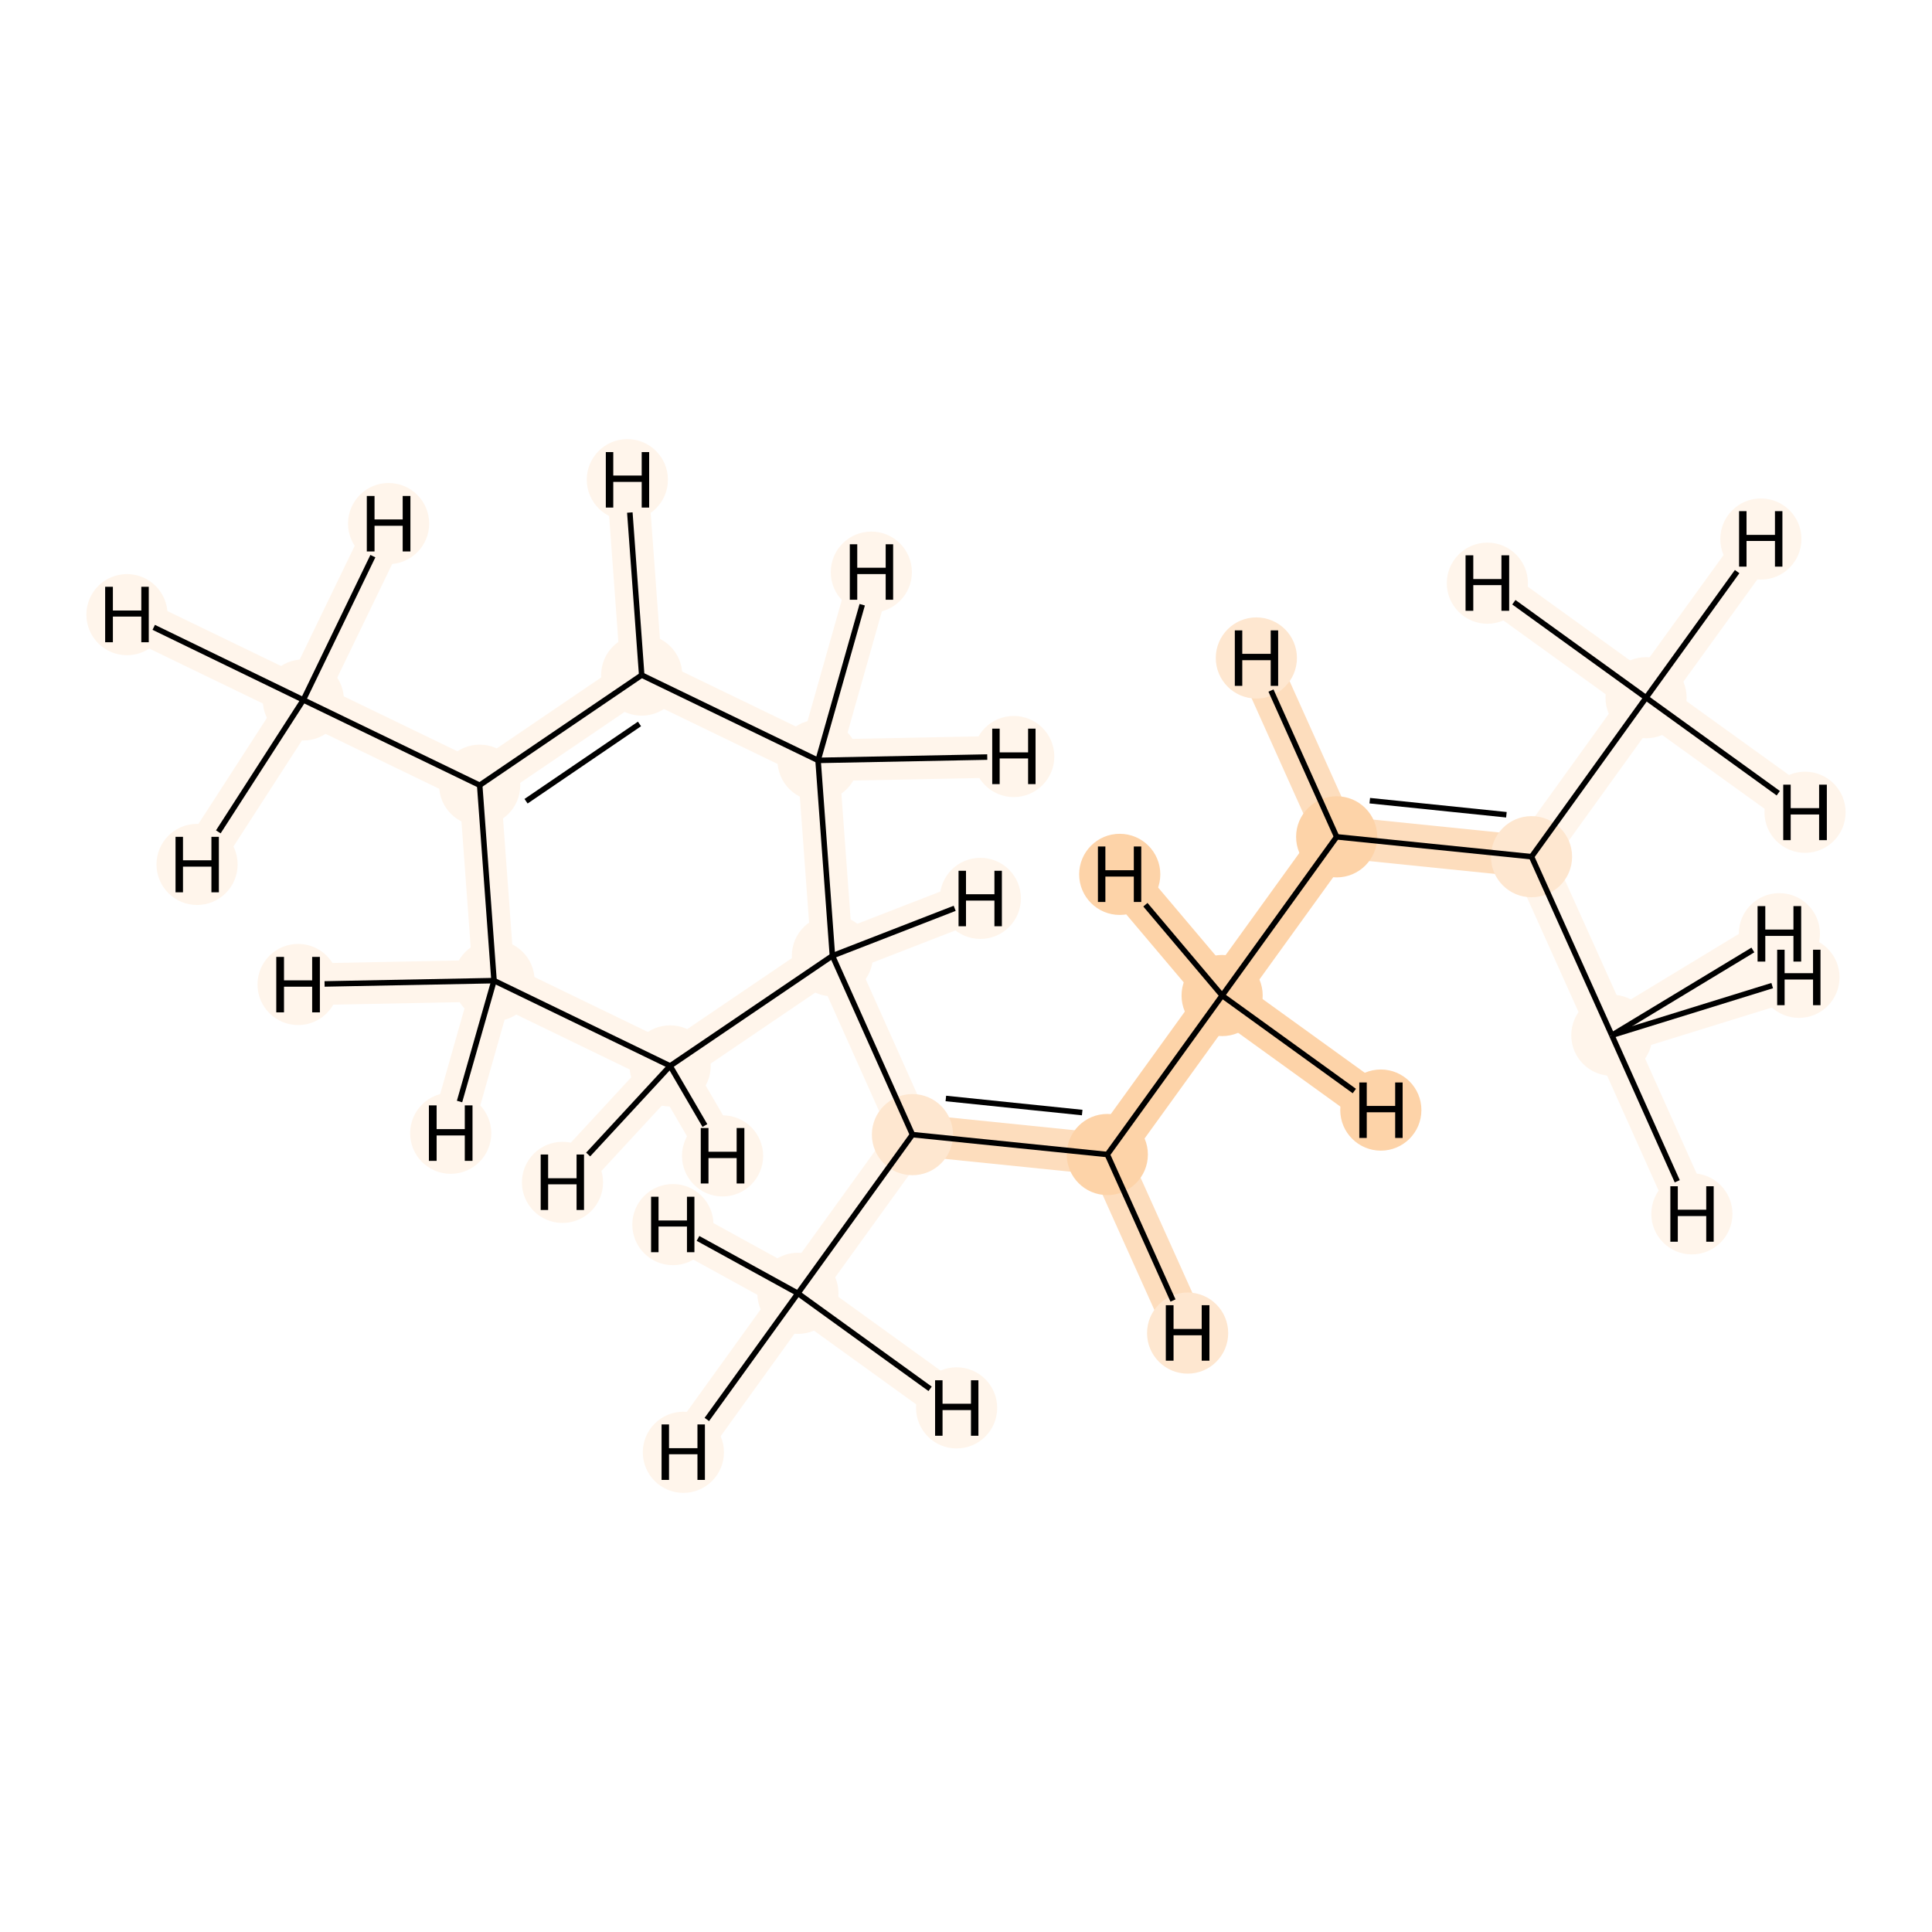 <?xml version='1.0' encoding='iso-8859-1'?>
<svg version='1.1' baseProfile='full'
              xmlns='http://www.w3.org/2000/svg'
                      xmlns:rdkit='http://www.rdkit.org/xml'
                      xmlns:xlink='http://www.w3.org/1999/xlink'
                  xml:space='preserve'
width='700px' height='700px' viewBox='0 0 700 700'>
<!-- END OF HEADER -->
<rect style='opacity:1.0;fill:#FFFFFF;stroke:none' width='700.0' height='700.0' x='0.0' y='0.0'> </rect>
<path d='M 596.4,252.8 L 554.9,310.4' style='fill:none;fill-rule:evenodd;stroke:#FFF5EB;stroke-width:15.1px;stroke-linecap:butt;stroke-linejoin:miter;stroke-opacity:1' />
<path d='M 596.4,252.8 L 654.0,294.3' style='fill:none;fill-rule:evenodd;stroke:#FFF5EB;stroke-width:15.1px;stroke-linecap:butt;stroke-linejoin:miter;stroke-opacity:1' />
<path d='M 596.4,252.8 L 538.9,211.3' style='fill:none;fill-rule:evenodd;stroke:#FFF5EB;stroke-width:15.1px;stroke-linecap:butt;stroke-linejoin:miter;stroke-opacity:1' />
<path d='M 596.4,252.8 L 638.0,195.3' style='fill:none;fill-rule:evenodd;stroke:#FFF5EB;stroke-width:15.1px;stroke-linecap:butt;stroke-linejoin:miter;stroke-opacity:1' />
<path d='M 554.9,310.4 L 484.3,303.2' style='fill:none;fill-rule:evenodd;stroke:#FDDDBD;stroke-width:15.1px;stroke-linecap:butt;stroke-linejoin:miter;stroke-opacity:1' />
<path d='M 554.9,310.4 L 584.0,375.1' style='fill:none;fill-rule:evenodd;stroke:#FFF5EB;stroke-width:15.1px;stroke-linecap:butt;stroke-linejoin:miter;stroke-opacity:1' />
<path d='M 484.3,303.2 L 442.8,360.7' style='fill:none;fill-rule:evenodd;stroke:#FDD3A8;stroke-width:15.1px;stroke-linecap:butt;stroke-linejoin:miter;stroke-opacity:1' />
<path d='M 484.3,303.2 L 455.2,238.4' style='fill:none;fill-rule:evenodd;stroke:#FDDDBD;stroke-width:15.1px;stroke-linecap:butt;stroke-linejoin:miter;stroke-opacity:1' />
<path d='M 442.8,360.7 L 401.2,418.3' style='fill:none;fill-rule:evenodd;stroke:#FDD3A8;stroke-width:15.1px;stroke-linecap:butt;stroke-linejoin:miter;stroke-opacity:1' />
<path d='M 442.8,360.7 L 405.7,316.8' style='fill:none;fill-rule:evenodd;stroke:#FDD3A8;stroke-width:15.1px;stroke-linecap:butt;stroke-linejoin:miter;stroke-opacity:1' />
<path d='M 442.8,360.7 L 500.3,402.2' style='fill:none;fill-rule:evenodd;stroke:#FDD3A8;stroke-width:15.1px;stroke-linecap:butt;stroke-linejoin:miter;stroke-opacity:1' />
<path d='M 401.2,418.3 L 330.6,411.1' style='fill:none;fill-rule:evenodd;stroke:#FDDDBD;stroke-width:15.1px;stroke-linecap:butt;stroke-linejoin:miter;stroke-opacity:1' />
<path d='M 401.2,418.3 L 430.3,483.0' style='fill:none;fill-rule:evenodd;stroke:#FDDDBD;stroke-width:15.1px;stroke-linecap:butt;stroke-linejoin:miter;stroke-opacity:1' />
<path d='M 330.6,411.1 L 301.6,346.3' style='fill:none;fill-rule:evenodd;stroke:#FFF5EB;stroke-width:15.1px;stroke-linecap:butt;stroke-linejoin:miter;stroke-opacity:1' />
<path d='M 330.6,411.1 L 289.1,468.6' style='fill:none;fill-rule:evenodd;stroke:#FFF5EB;stroke-width:15.1px;stroke-linecap:butt;stroke-linejoin:miter;stroke-opacity:1' />
<path d='M 301.6,346.3 L 242.8,386.2' style='fill:none;fill-rule:evenodd;stroke:#FFF5EB;stroke-width:15.1px;stroke-linecap:butt;stroke-linejoin:miter;stroke-opacity:1' />
<path d='M 301.6,346.3 L 296.4,275.5' style='fill:none;fill-rule:evenodd;stroke:#FFF5EB;stroke-width:15.1px;stroke-linecap:butt;stroke-linejoin:miter;stroke-opacity:1' />
<path d='M 301.6,346.3 L 355.2,325.5' style='fill:none;fill-rule:evenodd;stroke:#FFF5EB;stroke-width:15.1px;stroke-linecap:butt;stroke-linejoin:miter;stroke-opacity:1' />
<path d='M 242.8,386.2 L 179.0,355.3' style='fill:none;fill-rule:evenodd;stroke:#FFF5EB;stroke-width:15.1px;stroke-linecap:butt;stroke-linejoin:miter;stroke-opacity:1' />
<path d='M 242.8,386.2 L 261.8,418.8' style='fill:none;fill-rule:evenodd;stroke:#FFF5EB;stroke-width:15.1px;stroke-linecap:butt;stroke-linejoin:miter;stroke-opacity:1' />
<path d='M 242.8,386.2 L 203.8,428.4' style='fill:none;fill-rule:evenodd;stroke:#FFF5EB;stroke-width:15.1px;stroke-linecap:butt;stroke-linejoin:miter;stroke-opacity:1' />
<path d='M 179.0,355.3 L 173.8,284.5' style='fill:none;fill-rule:evenodd;stroke:#FFF5EB;stroke-width:15.1px;stroke-linecap:butt;stroke-linejoin:miter;stroke-opacity:1' />
<path d='M 179.0,355.3 L 163.3,410.6' style='fill:none;fill-rule:evenodd;stroke:#FFF5EB;stroke-width:15.1px;stroke-linecap:butt;stroke-linejoin:miter;stroke-opacity:1' />
<path d='M 179.0,355.3 L 108.0,356.7' style='fill:none;fill-rule:evenodd;stroke:#FFF5EB;stroke-width:15.1px;stroke-linecap:butt;stroke-linejoin:miter;stroke-opacity:1' />
<path d='M 173.8,284.5 L 232.5,244.6' style='fill:none;fill-rule:evenodd;stroke:#FFF5EB;stroke-width:15.1px;stroke-linecap:butt;stroke-linejoin:miter;stroke-opacity:1' />
<path d='M 173.8,284.5 L 109.9,253.6' style='fill:none;fill-rule:evenodd;stroke:#FFF5EB;stroke-width:15.1px;stroke-linecap:butt;stroke-linejoin:miter;stroke-opacity:1' />
<path d='M 232.5,244.6 L 296.4,275.5' style='fill:none;fill-rule:evenodd;stroke:#FFF5EB;stroke-width:15.1px;stroke-linecap:butt;stroke-linejoin:miter;stroke-opacity:1' />
<path d='M 232.5,244.6 L 227.3,173.8' style='fill:none;fill-rule:evenodd;stroke:#FFF5EB;stroke-width:15.1px;stroke-linecap:butt;stroke-linejoin:miter;stroke-opacity:1' />
<path d='M 296.4,275.5 L 315.7,207.3' style='fill:none;fill-rule:evenodd;stroke:#FFF5EB;stroke-width:15.1px;stroke-linecap:butt;stroke-linejoin:miter;stroke-opacity:1' />
<path d='M 296.4,275.5 L 367.3,274.1' style='fill:none;fill-rule:evenodd;stroke:#FFF5EB;stroke-width:15.1px;stroke-linecap:butt;stroke-linejoin:miter;stroke-opacity:1' />
<path d='M 109.9,253.6 L 140.8,189.7' style='fill:none;fill-rule:evenodd;stroke:#FFF5EB;stroke-width:15.1px;stroke-linecap:butt;stroke-linejoin:miter;stroke-opacity:1' />
<path d='M 109.9,253.6 L 71.4,313.2' style='fill:none;fill-rule:evenodd;stroke:#FFF5EB;stroke-width:15.1px;stroke-linecap:butt;stroke-linejoin:miter;stroke-opacity:1' />
<path d='M 109.9,253.6 L 46.0,222.7' style='fill:none;fill-rule:evenodd;stroke:#FFF5EB;stroke-width:15.1px;stroke-linecap:butt;stroke-linejoin:miter;stroke-opacity:1' />
<path d='M 289.1,468.6 L 346.6,510.1' style='fill:none;fill-rule:evenodd;stroke:#FFF5EB;stroke-width:15.1px;stroke-linecap:butt;stroke-linejoin:miter;stroke-opacity:1' />
<path d='M 289.1,468.6 L 243.8,443.7' style='fill:none;fill-rule:evenodd;stroke:#FFF5EB;stroke-width:15.1px;stroke-linecap:butt;stroke-linejoin:miter;stroke-opacity:1' />
<path d='M 289.1,468.6 L 247.6,526.2' style='fill:none;fill-rule:evenodd;stroke:#FFF5EB;stroke-width:15.1px;stroke-linecap:butt;stroke-linejoin:miter;stroke-opacity:1' />
<path d='M 584.0,375.1 L 651.8,354.1' style='fill:none;fill-rule:evenodd;stroke:#FFF5EB;stroke-width:15.1px;stroke-linecap:butt;stroke-linejoin:miter;stroke-opacity:1' />
<path d='M 584.0,375.1 L 644.7,338.3' style='fill:none;fill-rule:evenodd;stroke:#FFF5EB;stroke-width:15.1px;stroke-linecap:butt;stroke-linejoin:miter;stroke-opacity:1' />
<path d='M 584.0,375.1 L 613.0,439.8' style='fill:none;fill-rule:evenodd;stroke:#FFF5EB;stroke-width:15.1px;stroke-linecap:butt;stroke-linejoin:miter;stroke-opacity:1' />
<ellipse cx='596.4' cy='252.8' rx='14.2' ry='14.2'  style='fill:#FFF5EB;fill-rule:evenodd;stroke:#FFF5EB;stroke-width:1.0px;stroke-linecap:butt;stroke-linejoin:miter;stroke-opacity:1' />
<ellipse cx='554.9' cy='310.4' rx='14.2' ry='14.2'  style='fill:#FEE7D0;fill-rule:evenodd;stroke:#FEE7D0;stroke-width:1.0px;stroke-linecap:butt;stroke-linejoin:miter;stroke-opacity:1' />
<ellipse cx='484.3' cy='303.2' rx='14.2' ry='14.2'  style='fill:#FDD3A8;fill-rule:evenodd;stroke:#FDD3A8;stroke-width:1.0px;stroke-linecap:butt;stroke-linejoin:miter;stroke-opacity:1' />
<ellipse cx='442.8' cy='360.7' rx='14.2' ry='14.2'  style='fill:#FDD3A8;fill-rule:evenodd;stroke:#FDD3A8;stroke-width:1.0px;stroke-linecap:butt;stroke-linejoin:miter;stroke-opacity:1' />
<ellipse cx='401.2' cy='418.3' rx='14.2' ry='14.2'  style='fill:#FDD3A8;fill-rule:evenodd;stroke:#FDD3A8;stroke-width:1.0px;stroke-linecap:butt;stroke-linejoin:miter;stroke-opacity:1' />
<ellipse cx='330.6' cy='411.1' rx='14.2' ry='14.2'  style='fill:#FEE7D0;fill-rule:evenodd;stroke:#FEE7D0;stroke-width:1.0px;stroke-linecap:butt;stroke-linejoin:miter;stroke-opacity:1' />
<ellipse cx='301.6' cy='346.3' rx='14.2' ry='14.2'  style='fill:#FFF5EB;fill-rule:evenodd;stroke:#FFF5EB;stroke-width:1.0px;stroke-linecap:butt;stroke-linejoin:miter;stroke-opacity:1' />
<ellipse cx='242.8' cy='386.2' rx='14.2' ry='14.2'  style='fill:#FFF5EB;fill-rule:evenodd;stroke:#FFF5EB;stroke-width:1.0px;stroke-linecap:butt;stroke-linejoin:miter;stroke-opacity:1' />
<ellipse cx='179.0' cy='355.3' rx='14.2' ry='14.2'  style='fill:#FFF5EB;fill-rule:evenodd;stroke:#FFF5EB;stroke-width:1.0px;stroke-linecap:butt;stroke-linejoin:miter;stroke-opacity:1' />
<ellipse cx='173.8' cy='284.5' rx='14.2' ry='14.2'  style='fill:#FFF5EB;fill-rule:evenodd;stroke:#FFF5EB;stroke-width:1.0px;stroke-linecap:butt;stroke-linejoin:miter;stroke-opacity:1' />
<ellipse cx='232.5' cy='244.6' rx='14.2' ry='14.2'  style='fill:#FFF5EB;fill-rule:evenodd;stroke:#FFF5EB;stroke-width:1.0px;stroke-linecap:butt;stroke-linejoin:miter;stroke-opacity:1' />
<ellipse cx='296.4' cy='275.5' rx='14.2' ry='14.2'  style='fill:#FFF5EB;fill-rule:evenodd;stroke:#FFF5EB;stroke-width:1.0px;stroke-linecap:butt;stroke-linejoin:miter;stroke-opacity:1' />
<ellipse cx='109.9' cy='253.6' rx='14.2' ry='14.2'  style='fill:#FFF5EB;fill-rule:evenodd;stroke:#FFF5EB;stroke-width:1.0px;stroke-linecap:butt;stroke-linejoin:miter;stroke-opacity:1' />
<ellipse cx='289.1' cy='468.6' rx='14.2' ry='14.2'  style='fill:#FFF5EB;fill-rule:evenodd;stroke:#FFF5EB;stroke-width:1.0px;stroke-linecap:butt;stroke-linejoin:miter;stroke-opacity:1' />
<ellipse cx='584.0' cy='375.1' rx='14.2' ry='14.2'  style='fill:#FFF5EB;fill-rule:evenodd;stroke:#FFF5EB;stroke-width:1.0px;stroke-linecap:butt;stroke-linejoin:miter;stroke-opacity:1' />
<ellipse cx='654.0' cy='294.3' rx='14.2' ry='14.2'  style='fill:#FFF5EB;fill-rule:evenodd;stroke:#FFF5EB;stroke-width:1.0px;stroke-linecap:butt;stroke-linejoin:miter;stroke-opacity:1' />
<ellipse cx='538.9' cy='211.3' rx='14.2' ry='14.2'  style='fill:#FFF5EB;fill-rule:evenodd;stroke:#FFF5EB;stroke-width:1.0px;stroke-linecap:butt;stroke-linejoin:miter;stroke-opacity:1' />
<ellipse cx='638.0' cy='195.3' rx='14.2' ry='14.2'  style='fill:#FFF5EB;fill-rule:evenodd;stroke:#FFF5EB;stroke-width:1.0px;stroke-linecap:butt;stroke-linejoin:miter;stroke-opacity:1' />
<ellipse cx='455.2' cy='238.4' rx='14.2' ry='14.2'  style='fill:#FEE7D0;fill-rule:evenodd;stroke:#FEE7D0;stroke-width:1.0px;stroke-linecap:butt;stroke-linejoin:miter;stroke-opacity:1' />
<ellipse cx='405.7' cy='316.8' rx='14.2' ry='14.2'  style='fill:#FDD3A8;fill-rule:evenodd;stroke:#FDD3A8;stroke-width:1.0px;stroke-linecap:butt;stroke-linejoin:miter;stroke-opacity:1' />
<ellipse cx='500.3' cy='402.2' rx='14.2' ry='14.2'  style='fill:#FDD3A8;fill-rule:evenodd;stroke:#FDD3A8;stroke-width:1.0px;stroke-linecap:butt;stroke-linejoin:miter;stroke-opacity:1' />
<ellipse cx='430.3' cy='483.0' rx='14.2' ry='14.2'  style='fill:#FEE7D0;fill-rule:evenodd;stroke:#FEE7D0;stroke-width:1.0px;stroke-linecap:butt;stroke-linejoin:miter;stroke-opacity:1' />
<ellipse cx='355.2' cy='325.5' rx='14.2' ry='14.2'  style='fill:#FFF5EB;fill-rule:evenodd;stroke:#FFF5EB;stroke-width:1.0px;stroke-linecap:butt;stroke-linejoin:miter;stroke-opacity:1' />
<ellipse cx='261.8' cy='418.8' rx='14.2' ry='14.2'  style='fill:#FFF5EB;fill-rule:evenodd;stroke:#FFF5EB;stroke-width:1.0px;stroke-linecap:butt;stroke-linejoin:miter;stroke-opacity:1' />
<ellipse cx='203.8' cy='428.4' rx='14.2' ry='14.2'  style='fill:#FFF5EB;fill-rule:evenodd;stroke:#FFF5EB;stroke-width:1.0px;stroke-linecap:butt;stroke-linejoin:miter;stroke-opacity:1' />
<ellipse cx='163.3' cy='410.6' rx='14.2' ry='14.2'  style='fill:#FFF5EB;fill-rule:evenodd;stroke:#FFF5EB;stroke-width:1.0px;stroke-linecap:butt;stroke-linejoin:miter;stroke-opacity:1' />
<ellipse cx='108.0' cy='356.7' rx='14.2' ry='14.2'  style='fill:#FFF5EB;fill-rule:evenodd;stroke:#FFF5EB;stroke-width:1.0px;stroke-linecap:butt;stroke-linejoin:miter;stroke-opacity:1' />
<ellipse cx='227.3' cy='173.8' rx='14.2' ry='14.2'  style='fill:#FFF5EB;fill-rule:evenodd;stroke:#FFF5EB;stroke-width:1.0px;stroke-linecap:butt;stroke-linejoin:miter;stroke-opacity:1' />
<ellipse cx='315.7' cy='207.3' rx='14.2' ry='14.2'  style='fill:#FFF5EB;fill-rule:evenodd;stroke:#FFF5EB;stroke-width:1.0px;stroke-linecap:butt;stroke-linejoin:miter;stroke-opacity:1' />
<ellipse cx='367.3' cy='274.1' rx='14.2' ry='14.2'  style='fill:#FFF5EB;fill-rule:evenodd;stroke:#FFF5EB;stroke-width:1.0px;stroke-linecap:butt;stroke-linejoin:miter;stroke-opacity:1' />
<ellipse cx='140.8' cy='189.7' rx='14.2' ry='14.2'  style='fill:#FFF5EB;fill-rule:evenodd;stroke:#FFF5EB;stroke-width:1.0px;stroke-linecap:butt;stroke-linejoin:miter;stroke-opacity:1' />
<ellipse cx='71.4' cy='313.2' rx='14.2' ry='14.2'  style='fill:#FFF5EB;fill-rule:evenodd;stroke:#FFF5EB;stroke-width:1.0px;stroke-linecap:butt;stroke-linejoin:miter;stroke-opacity:1' />
<ellipse cx='46.0' cy='222.7' rx='14.2' ry='14.2'  style='fill:#FFF5EB;fill-rule:evenodd;stroke:#FFF5EB;stroke-width:1.0px;stroke-linecap:butt;stroke-linejoin:miter;stroke-opacity:1' />
<ellipse cx='346.6' cy='510.1' rx='14.2' ry='14.2'  style='fill:#FFF5EB;fill-rule:evenodd;stroke:#FFF5EB;stroke-width:1.0px;stroke-linecap:butt;stroke-linejoin:miter;stroke-opacity:1' />
<ellipse cx='243.8' cy='443.7' rx='14.2' ry='14.2'  style='fill:#FFF5EB;fill-rule:evenodd;stroke:#FFF5EB;stroke-width:1.0px;stroke-linecap:butt;stroke-linejoin:miter;stroke-opacity:1' />
<ellipse cx='247.6' cy='526.2' rx='14.2' ry='14.2'  style='fill:#FFF5EB;fill-rule:evenodd;stroke:#FFF5EB;stroke-width:1.0px;stroke-linecap:butt;stroke-linejoin:miter;stroke-opacity:1' />
<ellipse cx='651.8' cy='354.1' rx='14.2' ry='14.2'  style='fill:#FFF5EB;fill-rule:evenodd;stroke:#FFF5EB;stroke-width:1.0px;stroke-linecap:butt;stroke-linejoin:miter;stroke-opacity:1' />
<ellipse cx='644.7' cy='338.3' rx='14.2' ry='14.2'  style='fill:#FFF5EB;fill-rule:evenodd;stroke:#FFF5EB;stroke-width:1.0px;stroke-linecap:butt;stroke-linejoin:miter;stroke-opacity:1' />
<ellipse cx='613.0' cy='439.8' rx='14.2' ry='14.2'  style='fill:#FFF5EB;fill-rule:evenodd;stroke:#FFF5EB;stroke-width:1.0px;stroke-linecap:butt;stroke-linejoin:miter;stroke-opacity:1' />
<path class='bond-0 atom-0 atom-1' d='M 596.4,252.8 L 554.9,310.4' style='fill:none;fill-rule:evenodd;stroke:#000000;stroke-width:2.0px;stroke-linecap:butt;stroke-linejoin:miter;stroke-opacity:1' />
<path class='bond-15 atom-0 atom-15' d='M 596.4,252.8 L 644.3,287.4' style='fill:none;fill-rule:evenodd;stroke:#000000;stroke-width:2.0px;stroke-linecap:butt;stroke-linejoin:miter;stroke-opacity:1' />
<path class='bond-16 atom-0 atom-16' d='M 596.4,252.8 L 548.5,218.2' style='fill:none;fill-rule:evenodd;stroke:#000000;stroke-width:2.0px;stroke-linecap:butt;stroke-linejoin:miter;stroke-opacity:1' />
<path class='bond-17 atom-0 atom-17' d='M 596.4,252.8 L 629.4,207.1' style='fill:none;fill-rule:evenodd;stroke:#000000;stroke-width:2.0px;stroke-linecap:butt;stroke-linejoin:miter;stroke-opacity:1' />
<path class='bond-1 atom-1 atom-2' d='M 554.9,310.4 L 484.3,303.2' style='fill:none;fill-rule:evenodd;stroke:#000000;stroke-width:2.0px;stroke-linecap:butt;stroke-linejoin:miter;stroke-opacity:1' />
<path class='bond-1 atom-1 atom-2' d='M 545.8,295.2 L 496.3,290.1' style='fill:none;fill-rule:evenodd;stroke:#000000;stroke-width:2.0px;stroke-linecap:butt;stroke-linejoin:miter;stroke-opacity:1' />
<path class='bond-13 atom-1 atom-14' d='M 554.9,310.4 L 584.0,375.1' style='fill:none;fill-rule:evenodd;stroke:#000000;stroke-width:2.0px;stroke-linecap:butt;stroke-linejoin:miter;stroke-opacity:1' />
<path class='bond-2 atom-2 atom-3' d='M 484.3,303.2 L 442.8,360.7' style='fill:none;fill-rule:evenodd;stroke:#000000;stroke-width:2.0px;stroke-linecap:butt;stroke-linejoin:miter;stroke-opacity:1' />
<path class='bond-18 atom-2 atom-18' d='M 484.3,303.2 L 460.5,250.2' style='fill:none;fill-rule:evenodd;stroke:#000000;stroke-width:2.0px;stroke-linecap:butt;stroke-linejoin:miter;stroke-opacity:1' />
<path class='bond-3 atom-3 atom-4' d='M 442.8,360.7 L 401.2,418.3' style='fill:none;fill-rule:evenodd;stroke:#000000;stroke-width:2.0px;stroke-linecap:butt;stroke-linejoin:miter;stroke-opacity:1' />
<path class='bond-19 atom-3 atom-19' d='M 442.8,360.7 L 415.0,327.8' style='fill:none;fill-rule:evenodd;stroke:#000000;stroke-width:2.0px;stroke-linecap:butt;stroke-linejoin:miter;stroke-opacity:1' />
<path class='bond-20 atom-3 atom-20' d='M 442.8,360.7 L 490.7,395.3' style='fill:none;fill-rule:evenodd;stroke:#000000;stroke-width:2.0px;stroke-linecap:butt;stroke-linejoin:miter;stroke-opacity:1' />
<path class='bond-4 atom-4 atom-5' d='M 401.2,418.3 L 330.6,411.1' style='fill:none;fill-rule:evenodd;stroke:#000000;stroke-width:2.0px;stroke-linecap:butt;stroke-linejoin:miter;stroke-opacity:1' />
<path class='bond-4 atom-4 atom-5' d='M 392.1,403.1 L 342.7,398.0' style='fill:none;fill-rule:evenodd;stroke:#000000;stroke-width:2.0px;stroke-linecap:butt;stroke-linejoin:miter;stroke-opacity:1' />
<path class='bond-21 atom-4 atom-21' d='M 401.2,418.3 L 425.0,471.2' style='fill:none;fill-rule:evenodd;stroke:#000000;stroke-width:2.0px;stroke-linecap:butt;stroke-linejoin:miter;stroke-opacity:1' />
<path class='bond-5 atom-5 atom-6' d='M 330.6,411.1 L 301.6,346.3' style='fill:none;fill-rule:evenodd;stroke:#000000;stroke-width:2.0px;stroke-linecap:butt;stroke-linejoin:miter;stroke-opacity:1' />
<path class='bond-12 atom-5 atom-13' d='M 330.6,411.1 L 289.1,468.6' style='fill:none;fill-rule:evenodd;stroke:#000000;stroke-width:2.0px;stroke-linecap:butt;stroke-linejoin:miter;stroke-opacity:1' />
<path class='bond-6 atom-6 atom-7' d='M 301.6,346.3 L 242.8,386.2' style='fill:none;fill-rule:evenodd;stroke:#000000;stroke-width:2.0px;stroke-linecap:butt;stroke-linejoin:miter;stroke-opacity:1' />
<path class='bond-14 atom-11 atom-6' d='M 296.4,275.5 L 301.6,346.3' style='fill:none;fill-rule:evenodd;stroke:#000000;stroke-width:2.0px;stroke-linecap:butt;stroke-linejoin:miter;stroke-opacity:1' />
<path class='bond-22 atom-6 atom-22' d='M 301.6,346.3 L 345.9,329.1' style='fill:none;fill-rule:evenodd;stroke:#000000;stroke-width:2.0px;stroke-linecap:butt;stroke-linejoin:miter;stroke-opacity:1' />
<path class='bond-7 atom-7 atom-8' d='M 242.8,386.2 L 179.0,355.3' style='fill:none;fill-rule:evenodd;stroke:#000000;stroke-width:2.0px;stroke-linecap:butt;stroke-linejoin:miter;stroke-opacity:1' />
<path class='bond-23 atom-7 atom-23' d='M 242.8,386.2 L 255.4,407.8' style='fill:none;fill-rule:evenodd;stroke:#000000;stroke-width:2.0px;stroke-linecap:butt;stroke-linejoin:miter;stroke-opacity:1' />
<path class='bond-24 atom-7 atom-24' d='M 242.8,386.2 L 213.1,418.3' style='fill:none;fill-rule:evenodd;stroke:#000000;stroke-width:2.0px;stroke-linecap:butt;stroke-linejoin:miter;stroke-opacity:1' />
<path class='bond-8 atom-8 atom-9' d='M 179.0,355.3 L 173.8,284.5' style='fill:none;fill-rule:evenodd;stroke:#000000;stroke-width:2.0px;stroke-linecap:butt;stroke-linejoin:miter;stroke-opacity:1' />
<path class='bond-25 atom-8 atom-25' d='M 179.0,355.3 L 166.5,399.1' style='fill:none;fill-rule:evenodd;stroke:#000000;stroke-width:2.0px;stroke-linecap:butt;stroke-linejoin:miter;stroke-opacity:1' />
<path class='bond-26 atom-8 atom-26' d='M 179.0,355.3 L 117.6,356.5' style='fill:none;fill-rule:evenodd;stroke:#000000;stroke-width:2.0px;stroke-linecap:butt;stroke-linejoin:miter;stroke-opacity:1' />
<path class='bond-9 atom-9 atom-10' d='M 173.8,284.5 L 232.5,244.6' style='fill:none;fill-rule:evenodd;stroke:#000000;stroke-width:2.0px;stroke-linecap:butt;stroke-linejoin:miter;stroke-opacity:1' />
<path class='bond-9 atom-9 atom-10' d='M 190.6,290.3 L 231.7,262.3' style='fill:none;fill-rule:evenodd;stroke:#000000;stroke-width:2.0px;stroke-linecap:butt;stroke-linejoin:miter;stroke-opacity:1' />
<path class='bond-11 atom-9 atom-12' d='M 173.8,284.5 L 109.9,253.6' style='fill:none;fill-rule:evenodd;stroke:#000000;stroke-width:2.0px;stroke-linecap:butt;stroke-linejoin:miter;stroke-opacity:1' />
<path class='bond-10 atom-10 atom-11' d='M 232.5,244.6 L 296.4,275.5' style='fill:none;fill-rule:evenodd;stroke:#000000;stroke-width:2.0px;stroke-linecap:butt;stroke-linejoin:miter;stroke-opacity:1' />
<path class='bond-27 atom-10 atom-27' d='M 232.5,244.6 L 228.2,185.7' style='fill:none;fill-rule:evenodd;stroke:#000000;stroke-width:2.0px;stroke-linecap:butt;stroke-linejoin:miter;stroke-opacity:1' />
<path class='bond-28 atom-11 atom-28' d='M 296.4,275.5 L 312.4,219.1' style='fill:none;fill-rule:evenodd;stroke:#000000;stroke-width:2.0px;stroke-linecap:butt;stroke-linejoin:miter;stroke-opacity:1' />
<path class='bond-29 atom-11 atom-29' d='M 296.4,275.5 L 357.7,274.3' style='fill:none;fill-rule:evenodd;stroke:#000000;stroke-width:2.0px;stroke-linecap:butt;stroke-linejoin:miter;stroke-opacity:1' />
<path class='bond-30 atom-12 atom-30' d='M 109.9,253.6 L 135.1,201.5' style='fill:none;fill-rule:evenodd;stroke:#000000;stroke-width:2.0px;stroke-linecap:butt;stroke-linejoin:miter;stroke-opacity:1' />
<path class='bond-31 atom-12 atom-31' d='M 109.9,253.6 L 79.1,301.4' style='fill:none;fill-rule:evenodd;stroke:#000000;stroke-width:2.0px;stroke-linecap:butt;stroke-linejoin:miter;stroke-opacity:1' />
<path class='bond-32 atom-12 atom-32' d='M 109.9,253.6 L 55.7,227.3' style='fill:none;fill-rule:evenodd;stroke:#000000;stroke-width:2.0px;stroke-linecap:butt;stroke-linejoin:miter;stroke-opacity:1' />
<path class='bond-33 atom-13 atom-33' d='M 289.1,468.6 L 337.0,503.2' style='fill:none;fill-rule:evenodd;stroke:#000000;stroke-width:2.0px;stroke-linecap:butt;stroke-linejoin:miter;stroke-opacity:1' />
<path class='bond-34 atom-13 atom-34' d='M 289.1,468.6 L 252.9,448.7' style='fill:none;fill-rule:evenodd;stroke:#000000;stroke-width:2.0px;stroke-linecap:butt;stroke-linejoin:miter;stroke-opacity:1' />
<path class='bond-35 atom-13 atom-35' d='M 289.1,468.6 L 256.1,514.3' style='fill:none;fill-rule:evenodd;stroke:#000000;stroke-width:2.0px;stroke-linecap:butt;stroke-linejoin:miter;stroke-opacity:1' />
<path class='bond-36 atom-14 atom-36' d='M 584.0,375.1 L 642.1,357.1' style='fill:none;fill-rule:evenodd;stroke:#000000;stroke-width:2.0px;stroke-linecap:butt;stroke-linejoin:miter;stroke-opacity:1' />
<path class='bond-37 atom-14 atom-37' d='M 584.0,375.1 L 635.1,344.2' style='fill:none;fill-rule:evenodd;stroke:#000000;stroke-width:2.0px;stroke-linecap:butt;stroke-linejoin:miter;stroke-opacity:1' />
<path class='bond-38 atom-14 atom-38' d='M 584.0,375.1 L 607.7,428.0' style='fill:none;fill-rule:evenodd;stroke:#000000;stroke-width:2.0px;stroke-linecap:butt;stroke-linejoin:miter;stroke-opacity:1' />
<path  class='atom-15' d='M 646.1 284.3
L 648.8 284.3
L 648.8 292.8
L 659.1 292.8
L 659.1 284.3
L 661.9 284.3
L 661.9 304.4
L 659.1 304.4
L 659.1 295.1
L 648.8 295.1
L 648.8 304.4
L 646.1 304.4
L 646.1 284.3
' fill='#000000'/>
<path  class='atom-16' d='M 531.0 201.2
L 533.8 201.2
L 533.8 209.8
L 544.0 209.8
L 544.0 201.2
L 546.8 201.2
L 546.8 221.3
L 544.0 221.3
L 544.0 212.0
L 533.8 212.0
L 533.8 221.3
L 531.0 221.3
L 531.0 201.2
' fill='#000000'/>
<path  class='atom-17' d='M 630.1 185.2
L 632.8 185.2
L 632.8 193.8
L 643.1 193.8
L 643.1 185.2
L 645.8 185.2
L 645.8 205.3
L 643.1 205.3
L 643.1 196.0
L 632.8 196.0
L 632.8 205.3
L 630.1 205.3
L 630.1 185.2
' fill='#000000'/>
<path  class='atom-18' d='M 447.4 228.4
L 450.1 228.4
L 450.1 236.9
L 460.4 236.9
L 460.4 228.4
L 463.1 228.4
L 463.1 248.5
L 460.4 248.5
L 460.4 239.2
L 450.1 239.2
L 450.1 248.5
L 447.4 248.5
L 447.4 228.4
' fill='#000000'/>
<path  class='atom-19' d='M 397.8 306.7
L 400.5 306.7
L 400.5 315.3
L 410.8 315.3
L 410.8 306.7
L 413.5 306.7
L 413.5 326.8
L 410.8 326.8
L 410.8 317.6
L 400.5 317.6
L 400.5 326.8
L 397.8 326.8
L 397.8 306.7
' fill='#000000'/>
<path  class='atom-20' d='M 492.5 392.2
L 495.2 392.2
L 495.2 400.7
L 505.5 400.7
L 505.5 392.2
L 508.2 392.2
L 508.2 412.3
L 505.5 412.3
L 505.5 403.0
L 495.2 403.0
L 495.2 412.3
L 492.5 412.3
L 492.5 392.2
' fill='#000000'/>
<path  class='atom-21' d='M 422.4 472.9
L 425.2 472.9
L 425.2 481.5
L 435.4 481.5
L 435.4 472.9
L 438.2 472.9
L 438.2 493.0
L 435.4 493.0
L 435.4 483.8
L 425.2 483.8
L 425.2 493.0
L 422.4 493.0
L 422.4 472.9
' fill='#000000'/>
<path  class='atom-22' d='M 347.3 315.5
L 350.0 315.5
L 350.0 324.0
L 360.3 324.0
L 360.3 315.5
L 363.0 315.5
L 363.0 335.6
L 360.3 335.6
L 360.3 326.3
L 350.0 326.3
L 350.0 335.6
L 347.3 335.6
L 347.3 315.5
' fill='#000000'/>
<path  class='atom-23' d='M 253.9 408.7
L 256.7 408.7
L 256.7 417.3
L 266.9 417.3
L 266.9 408.7
L 269.7 408.7
L 269.7 428.8
L 266.9 428.8
L 266.9 419.6
L 256.7 419.6
L 256.7 428.8
L 253.9 428.8
L 253.9 408.7
' fill='#000000'/>
<path  class='atom-24' d='M 195.9 418.3
L 198.6 418.3
L 198.6 426.9
L 208.9 426.9
L 208.9 418.3
L 211.6 418.3
L 211.6 438.4
L 208.9 438.4
L 208.9 429.1
L 198.6 429.1
L 198.6 438.4
L 195.9 438.4
L 195.9 418.3
' fill='#000000'/>
<path  class='atom-25' d='M 155.4 400.5
L 158.2 400.5
L 158.2 409.1
L 168.4 409.1
L 168.4 400.5
L 171.2 400.5
L 171.2 420.6
L 168.4 420.6
L 168.4 411.4
L 158.2 411.4
L 158.2 420.6
L 155.4 420.6
L 155.4 400.5
' fill='#000000'/>
<path  class='atom-26' d='M 100.1 346.7
L 102.9 346.7
L 102.9 355.2
L 113.1 355.2
L 113.1 346.7
L 115.9 346.7
L 115.9 366.8
L 113.1 366.8
L 113.1 357.5
L 102.9 357.5
L 102.9 366.8
L 100.1 366.8
L 100.1 346.7
' fill='#000000'/>
<path  class='atom-27' d='M 219.5 163.8
L 222.2 163.8
L 222.2 172.3
L 232.5 172.3
L 232.5 163.8
L 235.2 163.8
L 235.2 183.9
L 232.5 183.9
L 232.5 174.6
L 222.2 174.6
L 222.2 183.9
L 219.5 183.9
L 219.5 163.8
' fill='#000000'/>
<path  class='atom-28' d='M 307.9 197.2
L 310.6 197.2
L 310.6 205.7
L 320.9 205.7
L 320.9 197.2
L 323.6 197.2
L 323.6 217.3
L 320.9 217.3
L 320.9 208.0
L 310.6 208.0
L 310.6 217.3
L 307.9 217.3
L 307.9 197.2
' fill='#000000'/>
<path  class='atom-29' d='M 359.5 264.0
L 362.2 264.0
L 362.2 272.6
L 372.5 272.6
L 372.5 264.0
L 375.2 264.0
L 375.2 284.1
L 372.5 284.1
L 372.5 274.8
L 362.2 274.8
L 362.2 284.1
L 359.5 284.1
L 359.5 264.0
' fill='#000000'/>
<path  class='atom-30' d='M 132.9 179.7
L 135.7 179.7
L 135.7 188.2
L 145.9 188.2
L 145.9 179.7
L 148.7 179.7
L 148.7 199.8
L 145.9 199.8
L 145.9 190.5
L 135.7 190.5
L 135.7 199.8
L 132.9 199.8
L 132.9 179.7
' fill='#000000'/>
<path  class='atom-31' d='M 63.6 303.2
L 66.3 303.2
L 66.3 311.7
L 76.6 311.7
L 76.6 303.2
L 79.3 303.2
L 79.3 323.3
L 76.6 323.3
L 76.6 314.0
L 66.3 314.0
L 66.3 323.3
L 63.6 323.3
L 63.6 303.2
' fill='#000000'/>
<path  class='atom-32' d='M 38.1 212.6
L 40.9 212.6
L 40.9 221.2
L 51.2 221.2
L 51.2 212.6
L 53.9 212.6
L 53.9 232.7
L 51.2 232.7
L 51.2 223.4
L 40.9 223.4
L 40.9 232.7
L 38.1 232.7
L 38.1 212.6
' fill='#000000'/>
<path  class='atom-33' d='M 338.8 500.1
L 341.5 500.1
L 341.5 508.6
L 351.8 508.6
L 351.8 500.1
L 354.5 500.1
L 354.5 520.2
L 351.8 520.2
L 351.8 510.9
L 341.5 510.9
L 341.5 520.2
L 338.8 520.2
L 338.8 500.1
' fill='#000000'/>
<path  class='atom-34' d='M 235.9 433.6
L 238.6 433.6
L 238.6 442.2
L 248.9 442.2
L 248.9 433.6
L 251.6 433.6
L 251.6 453.7
L 248.9 453.7
L 248.9 444.4
L 238.6 444.4
L 238.6 453.7
L 235.9 453.7
L 235.9 433.6
' fill='#000000'/>
<path  class='atom-35' d='M 239.7 516.1
L 242.4 516.1
L 242.4 524.7
L 252.7 524.7
L 252.7 516.1
L 255.4 516.1
L 255.4 536.2
L 252.7 536.2
L 252.7 526.9
L 242.4 526.9
L 242.4 536.2
L 239.7 536.2
L 239.7 516.1
' fill='#000000'/>
<path  class='atom-36' d='M 643.9 344.1
L 646.6 344.1
L 646.6 352.6
L 656.9 352.6
L 656.9 344.1
L 659.6 344.1
L 659.6 364.2
L 656.9 364.2
L 656.9 354.9
L 646.6 354.9
L 646.6 364.2
L 643.9 364.2
L 643.9 344.1
' fill='#000000'/>
<path  class='atom-37' d='M 636.8 328.3
L 639.6 328.3
L 639.6 336.8
L 649.8 336.8
L 649.8 328.3
L 652.6 328.3
L 652.6 348.4
L 649.8 348.4
L 649.8 339.1
L 639.6 339.1
L 639.6 348.4
L 636.8 348.4
L 636.8 328.3
' fill='#000000'/>
<path  class='atom-38' d='M 605.2 429.8
L 607.9 429.8
L 607.9 438.3
L 618.2 438.3
L 618.2 429.8
L 620.9 429.8
L 620.9 449.9
L 618.2 449.9
L 618.2 440.6
L 607.9 440.6
L 607.9 449.9
L 605.2 449.9
L 605.2 429.8
' fill='#000000'/>
</svg>
